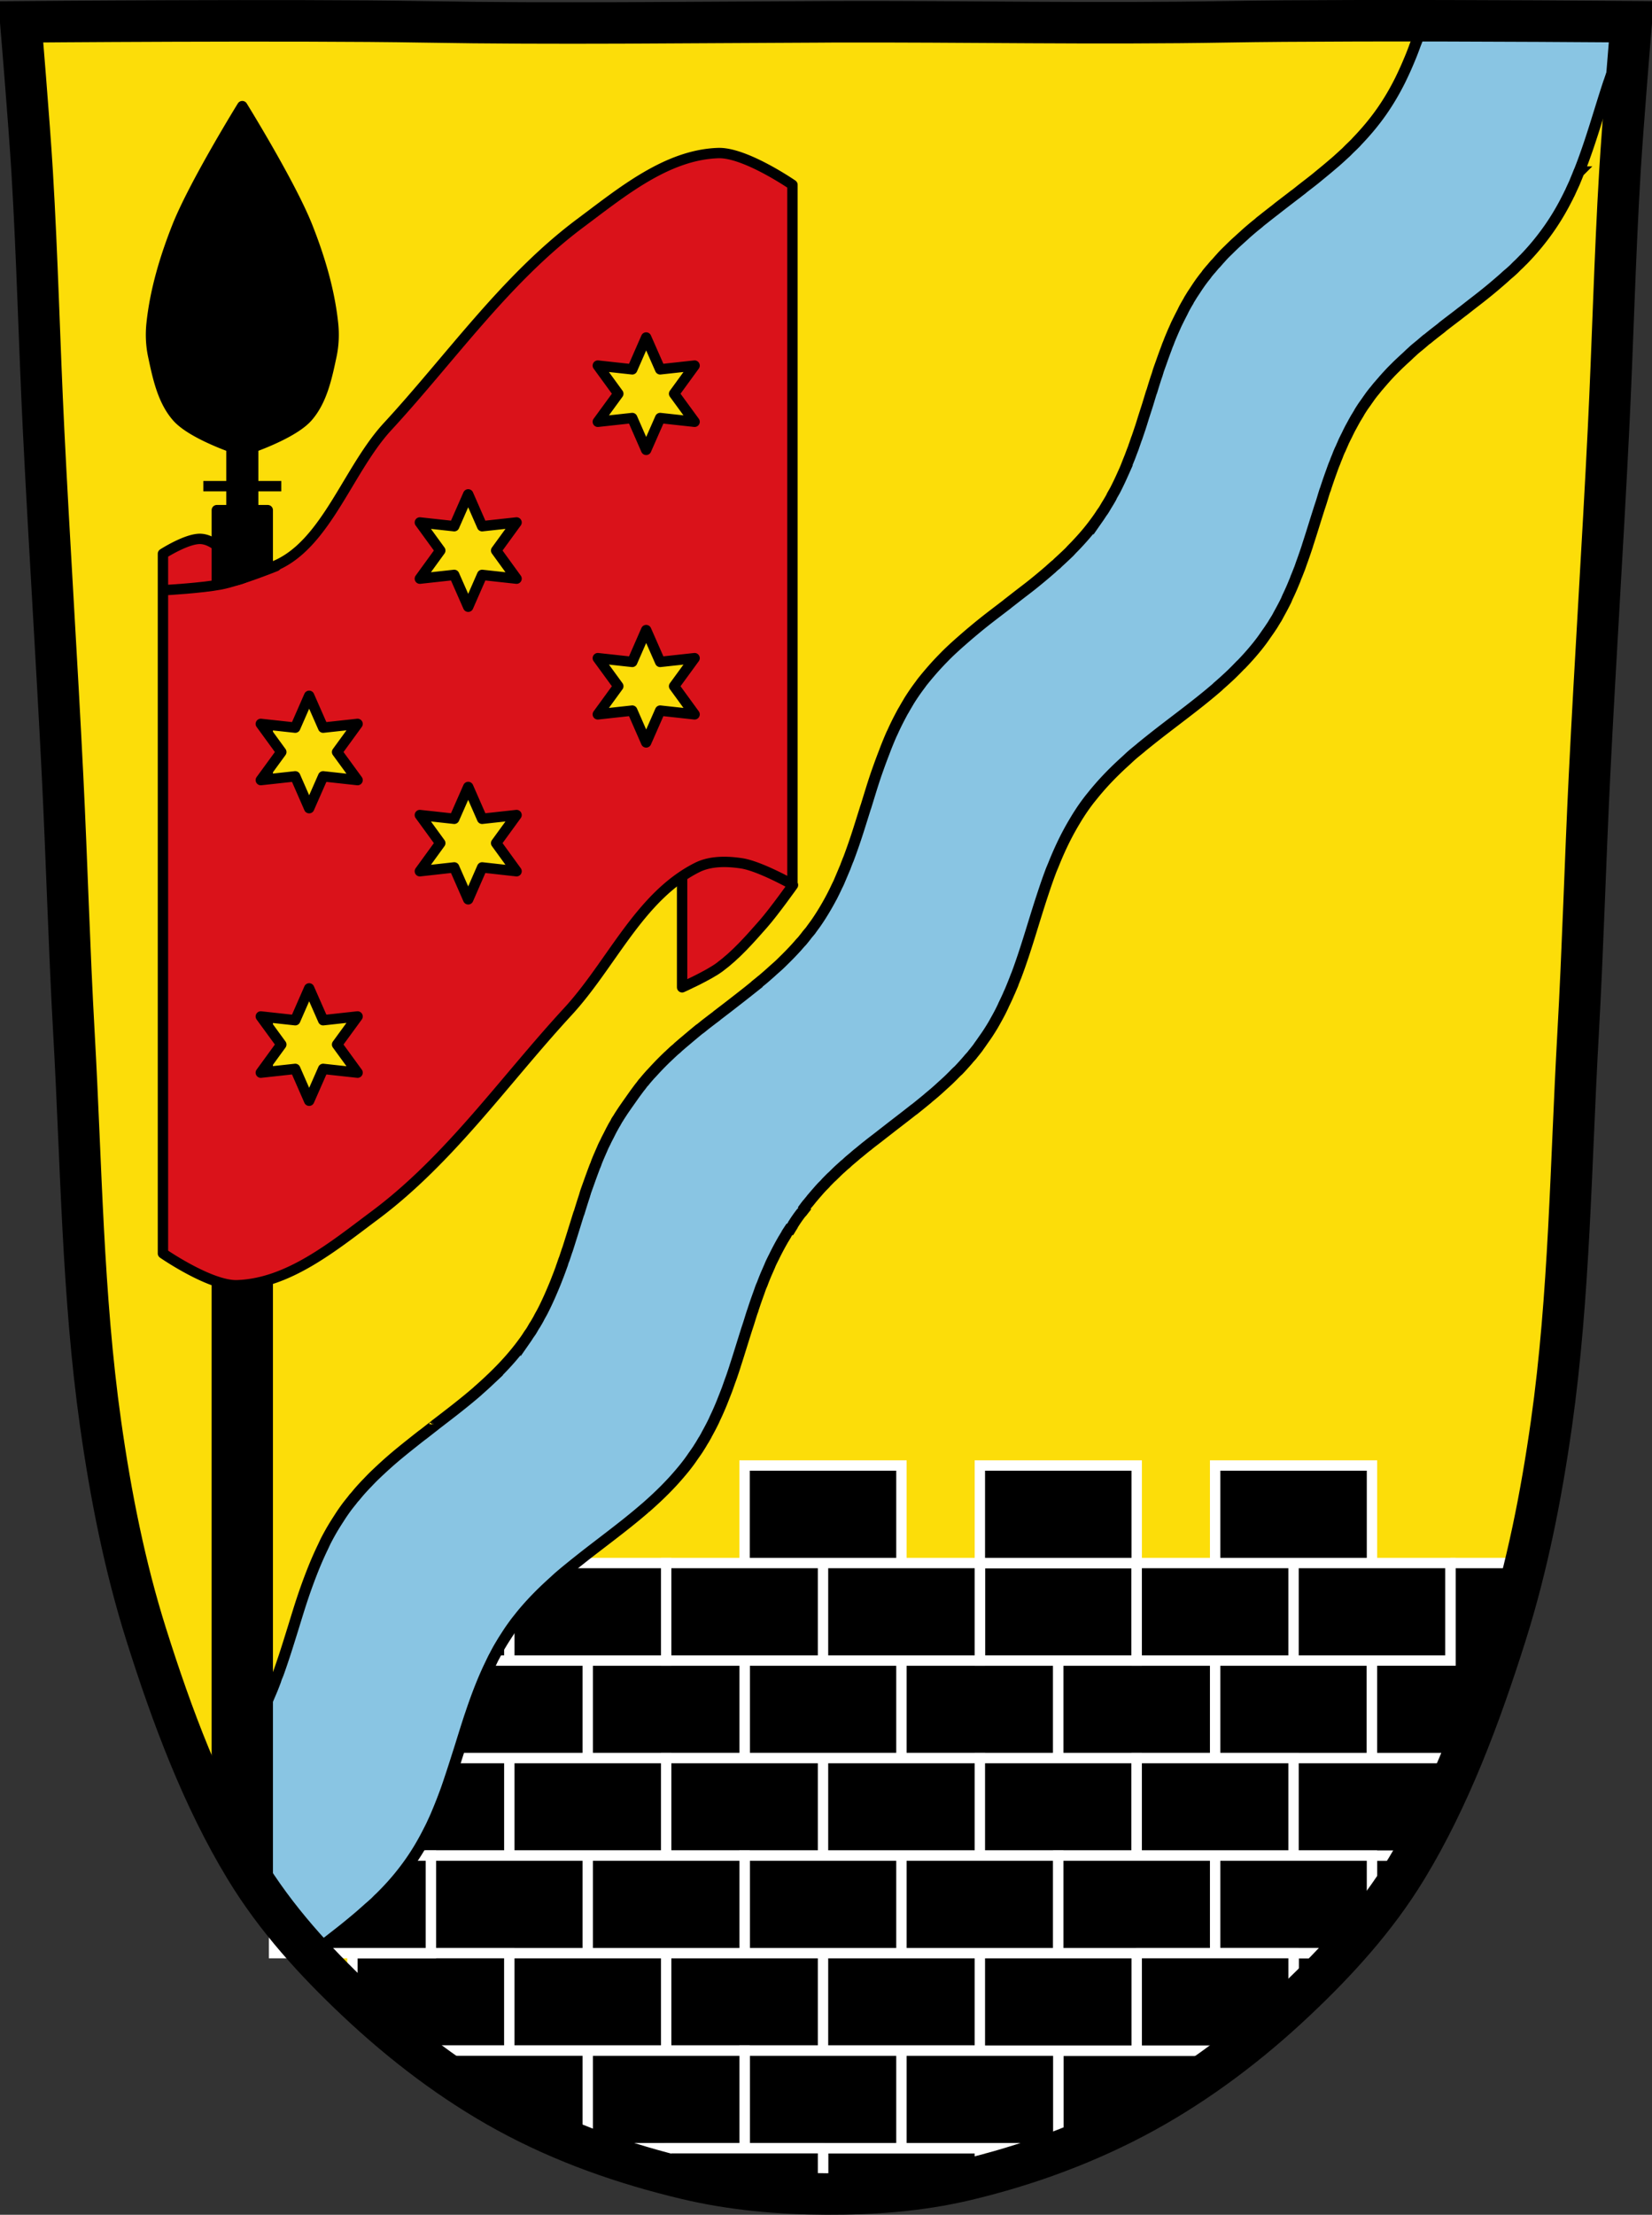 <svg xmlns="http://www.w3.org/2000/svg" viewBox="0 0 796.56 1067.6"><rect x="0" y="0" width="796.56" height="1067.6" fill="#333333" stroke="none"/><path style="fill:#fcdd09;fill-opacity:1" d="M649.66 10.025c-21.23.053-41.4.198-57.44.478-64.18 1.122-127.14-.214-190.71 0-2.152.007-4.305.036-6.457.043-63.57.214-126.53 1.122-190.71 0s-194.34 0-194.34 0 4.052 48.18 5.504 72.32c2.488 41.38 3.453 82.87 5.504 124.29 2.762 55.766 6.411 111.49 9.174 167.25 2.051 41.41 3.173 82.9 5.504 124.29 3.526 62.59 4.077 125.75 12.808 187.56 4.882 34.562 11.698 68.979 22.02 101.67 12.458 39.473 27.16 78.71 47.739 112.63 14.838 24.456 33.792 45.04 53.46 63.62 22.513 21.272 47.03 39.816 72.967 53.968 27.438 14.97 56.728 25.08 86.2 32.09 22.18 5.278 44.911 7.255 67.5 7.349 22.444.094 45.07-1.52 67.11-6.741 29.582-7.01 58.854-17.626 86.38-32.746 25.91-14.235 50.49-32.696 73-53.968 19.663-18.58 38.617-39.17 53.46-63.62 20.58-33.919 35.28-73.16 47.739-112.63 10.319-32.695 17.14-67.16 22.02-101.72 8.732-61.814 9.282-124.97 12.808-187.56 2.332-41.39 3.453-82.87 5.504-124.29 2.762-55.766 6.411-111.44 9.174-167.21 2.052-41.41 3.02-82.909 5.504-124.29 1.452-24.14 5.504-72.32 5.504-72.32s-73.21-.636-136.9-.478"/><path style="stroke:#fff;stroke-width:5" d="M359.02 800.449h75.63v47.01h-75.63zM434.65 800.449h75.63v47.01h-75.63z"/><path style="stroke:#fff;stroke-width:5" d="M283.4 800.449h75.63v47.01H283.4zM207.77 800.449h75.63v47.01h-75.63zM510.28 800.449h75.63v47.01h-75.63zM585.91 800.449h75.63v47.01h-75.63z"/><path style="stroke:#fff;stroke-width:5" d="M699.35 753.439v47h-37.813v47.03h43.19c8.01-19.352 14.984-39.444 21.344-59.59 3.564-11.294 6.676-22.791 9.469-34.438h-36.19zm-37.813 141.03v30.16c5.989-7.623 11.639-15.619 16.781-24.09a327.207 327.207 0 0 0 3.563-6.06h-20.344zm-37.813 47v23.719c.372-.349.754-.681 1.125-1.031 7.631-7.211 15.16-14.763 22.375-22.688zm-113.44 47.03v47h4.406c12.644-4.981 25.07-10.732 37.16-17.375 11.646-6.399 23.02-13.679 34.06-21.656v-7.969h-75.62zm-113.44 47v22.06c.509 0 1.023.029 1.531.031 22.444.094 45.05-1.529 67.09-6.75a387.829 387.829 0 0 0 7-1.719v-13.625h-75.62zM321.21 847.459h75.63v47.01h-75.63zM396.84 847.459h75.63v47.01h-75.63z"/><path style="stroke:#fff;stroke-width:5" d="M245.58 847.459h75.63v47.01h-75.63zM169.95 847.459h75.63v47.01h-75.63zM472.47 847.459h75.63v47.01h-75.63z"/><path style="stroke:#fff;stroke-width:5" d="M548.09 847.459h75.63v47.01h-75.63zM623.72 847.469v47h60.12l15.5-30.5v-16.5zM359.02 894.469h75.63v47.01h-75.63zM434.65 894.469h75.63v47.01h-75.63z"/><path style="stroke:#fff;stroke-width:5" d="M283.4 894.469h75.63v47.01H283.4zM207.77 894.469h75.63v47.01h-75.63zM510.28 894.469h75.63v47.01h-75.63zM585.91 894.469v47h59.781l15.844-18.969v-28.03h-75.62zM321.21 941.489h75.63v47.01h-75.63zM396.84 941.489h75.63v47.01h-75.63z"/><path style="stroke:#fff;stroke-width:5" d="M245.58 941.489h75.63v47.01h-75.63zM169.94 941.469v20.313l24.781 21.719s.2 2.331.406 5h50.44v-47.03h-75.62zM472.47 941.489h75.63v47.01h-75.63zM548.1 941.469v47.03h48.44c9.349-7.289 18.416-15.09 27.19-23.313v-23.719h-75.62zM359.02 988.499h75.63v47.01h-75.63zM434.65 988.499h75.63v47.01h-75.63z"/><path style="stroke:#fff;stroke-width:5" d="M283.4 988.499h75.63v47.01H283.4zM207.75 988.499v5.5l.219-.469 20.09 14.09 26.531 16.06 15.06 11.813h13.75v-47h-75.66zM472.47 753.439h75.63v47.01h-75.63z"/><path style="stroke:#fff;stroke-width:5" d="M548.09 753.439h75.63v47.01h-75.63zM396.84 753.439h75.63v47.01h-75.63zM321.21 753.439h75.63v47.01h-75.63zM623.72 753.439h75.63v47.01h-75.63zM359.02 706.429h75.63v47.01h-75.63zM472.47 706.429h75.63v47.01h-75.63zM585.91 706.429h75.63v47.01h-75.63z"/><path style="stroke:#fff;stroke-width:5;stroke-linecap:round;stroke-linejoin:round" d="M321.22 1035.499v12.344c3.208.841 6.441 1.641 9.656 2.406 21.678 5.159 43.884 7.136 65.969 7.313v-22.06h-75.62z"/><path style="stroke:#fff;stroke-width:5" d="M132.14 894.469h75.63v47.01h-75.63zM245.58 753.439h75.63v47.01h-75.63zM169.95 753.439h75.63v47.01h-75.63z"/><path d="M686.44 10.033c-.241.738-.473 1.484-.719 2.219a301.828 301.828 0 0 1-1.844 5.406 335.52 335.52 0 0 1-.625 1.75c-.265.729-.574 1.43-.844 2.156-.179.483-.348.987-.531 1.469-.441 1.164-.882 2.344-1.344 3.5-.471 1.179-.975 2.362-1.469 3.531a155.184 155.184 0 0 1-3.094 6.875c-.304.622-.598 1.257-.906 1.875-2.547 5.088-5.437 10.05-8.781 14.844-3.717 5.331-7.84 10.179-12.219 14.719-.036.036-.09.152-.125.188-.498.515-.966.964-1.469 1.469-.291.295-.643.615-.938.906-.259.256-.489.465-.75.719-.588.572-1.215 1.248-1.813 1.813-.362.343-.695.629-1.063.969a186.007 186.007 0 0 1-3.938 3.562c-.548.482-1.105.93-1.656 1.406-1.74 1.5-3.5 2.95-5.281 4.406-.98.801-1.979 1.646-2.969 2.438-1.982 1.585-3.936 3.067-5.938 4.625-1.1.851-2.211 1.778-3.313 2.625-.298.228-.577.397-.875.625-.611.468-1.233.969-1.844 1.438a1261.262 1261.262 0 0 0-7.188 5.563c-.086.065-.164.154-.25.219-.125.096-.312.215-.438.313-1.565 1.221-3.106 2.415-4.656 3.656-.751.6-1.504 1.173-2.25 1.781-.067.055-.087.131-.156.188-.985.806-2.027 1.621-3 2.438a221.62 221.62 0 0 0-2.813 2.406c-.588.511-1.199 1.107-1.781 1.625-.738.656-1.49 1.333-2.219 2-.619.566-1.202 1.08-1.813 1.656-.783.736-1.573 1.497-2.344 2.25-.114.11-.262.264-.375.375l-.094.094c-.912.899-1.828 1.763-2.719 2.688-.598.623-1.193 1.334-1.781 1.969-.629.677-1.259 1.431-1.875 2.125-.104.116-.238.228-.344.344-.02.023-.011-.023-.031 0-.696.792-1.384 1.625-2.063 2.438-.028.034-.036 0-.063.031-.602.722-1.257 1.478-1.844 2.219-.154.193-.225.369-.375.563-.466.596-.98 1.204-1.438 1.813-.39.519-.803 1.066-1.188 1.594-.384.528-.718 1.024-1.094 1.563-.574.823-1.109 1.668-1.656 2.5-.484.74-1 1.473-1.469 2.219-.162.235-.288.474-.438.719-.326.533-.685 1.087-1 1.625-.151.256-.257.555-.406.813-.077.133-.141.179-.219.313-.582 1.01-1.17 2.045-1.719 3.063-.314.587-.569 1.191-.875 1.781l-.438.844c-.396.774-.806 1.563-1.188 2.344-.122.253-.253.497-.375.75-.337.7-.708 1.422-1.031 2.125-.169.366-.302.695-.469 1.063-.023.049-.072.172-.094.219-.382.85-.755 1.674-1.125 2.531-.001.021-.004.028 0 .031-.247.575-.511 1.174-.75 1.75-.225.542-.434 1.046-.656 1.594-.237.587-.424 1.13-.656 1.719-.12.303-.289.664-.406.969-.225.582-.406 1.137-.625 1.719-.365.964-.742 1.969-1.094 2.938-.241.66-.481 1.334-.719 2-.148.418-.292.832-.438 1.25-.532 1.525-1.114 3.057-1.625 4.594-.033.102.004.116-.031.219-.061.184-.159.441-.219.625-.043.132-.051.275-.094.406-.262.796-.554 1.576-.813 2.375-.329 1.024-.643 2.036-.969 3.063-.324 1.024-.618 2.066-.938 3.094-.035.115-.15.289-.188.406-.624 1.992-1.192 3.943-1.813 5.938-.599 1.926-1.235 3.825-1.844 5.75-.608 1.925-1.184 3.836-1.813 5.75-.009.029-.021 0-.031.031-.074.215-.148.475-.219.688-.414 1.251-.855 2.535-1.281 3.781-.052.152-.134.285-.188.438-.372 1.074-.74 2.18-1.125 3.25-.042.118-.083.192-.125.313-.053.146-.041.229-.094.375-.333.918-.719 1.87-1.063 2.781-.229.611-.452 1.234-.688 1.844-.269.698-.566 1.398-.844 2.094-.469 1.176-.913 2.395-1.406 3.563-.498 1.175-1.037 2.336-1.563 3.5a144.791 144.791 0 0 1-3.281 6.844c-.476.922-1.033 1.808-1.531 2.719-.222.406-.364.813-.594 1.219-.469.833-.98 1.676-1.469 2.5-.152.255-.313.494-.469.75-.53.876-1.039 1.79-1.594 2.656-.04.062-.084.124-.125.188-.265.411-.571.778-.844 1.188-.443.665-.883 1.37-1.344 2.031a111.204 111.204 0 0 1-4.656 6.219c-1.969 2.443-4.068 4.778-6.188 7.03-.715.76-1.427 1.468-2.156 2.219-.444.453-.862.959-1.313 1.406-.194.195-.398.371-.594.563-.904.888-1.826 1.725-2.75 2.594-.662.622-1.357 1.251-2.031 1.875-.267.247-.515.541-.781.781-.223.201-.465.335-.688.531-.709.624-1.404 1.249-2.125 1.875-.003 0-.021.053-.031.063a281.381 281.381 0 0 1-8.719 7.281c-1.985 1.589-4.04 3.129-6.06 4.688-2.02 1.558-4.01 3.134-6.03 4.688-.022.016-.008.045-.031.063-3.993 3.067-8.01 6.077-11.938 9.219-1.52 1.215-3.03 2.471-4.531 3.719a249.136 249.136 0 0 0-5.063 4.344c-.685.601-1.353 1.172-2.031 1.781-1.787 1.609-3.588 3.248-5.313 4.938-.793.775-1.535 1.551-2.313 2.344a137.146 137.146 0 0 0-6.344 6.969c-.657.774-1.296 1.519-1.938 2.313-.592.733-1.204 1.466-1.781 2.219-.218.284-.409.588-.625.875-.094.126-.188.248-.281.375a106.34 106.34 0 0 0-4.781 6.906c-.506.801-.954 1.597-1.438 2.406-.52.869-1.035 1.777-1.531 2.656-.133.237-.305.481-.438.719-.31.558-.606 1.126-.906 1.688a135.847 135.847 0 0 0-3 5.938c-.416.876-.82 1.774-1.219 2.656-.054.12-.135.223-.188.344-.989 2.201-1.887 4.423-2.781 6.656-.338.845-.64 1.711-.969 2.563a258.986 258.986 0 0 0-2.344 6.25c-.653 1.837-1.323 3.686-1.938 5.531-1.59 4.773-3.01 9.541-4.5 14.344-.007.026-.055.067-.063.094-.757 2.43-1.517 4.848-2.281 7.281-.764 2.432-1.539 4.9-2.344 7.313a282.222 282.222 0 0 1-3.781 10.688c.002.002-.057.05-.063.063-.338.893-.691 1.775-1.031 2.656-.092.232-.157.456-.25.688-.017.042-.014.082-.031.125-.133.335-.301.666-.438 1-.351.848-.708 1.695-1.063 2.531-.26.611-.522 1.233-.781 1.844-.35.798-.669 1.613-1.031 2.406-.267.576-.568 1.142-.844 1.719-.407.86-.795 1.708-1.219 2.563l-.125.25a123.638 123.638 0 0 1-4.5 8.219c-1.324 2.213-2.687 4.379-4.188 6.531-.461.661-.966 1.323-1.438 1.969-.29.397-.549.764-.844 1.156-.045.059-.08.159-.125.219-.621.82-1.33 1.575-1.969 2.375-.186.235-.344.488-.531.719-.605.744-1.192 1.522-1.813 2.25-.302.357-.633.651-.938 1-.683.783-1.332 1.548-2.031 2.313a144.436 144.436 0 0 1-5.281 5.469c-.91.895-1.82 1.815-2.75 2.688-.926.866-1.933 1.716-2.875 2.563-.557.501-1.094 1.01-1.656 1.5-.491.432-1.01.886-1.5 1.313-.736.637-1.503 1.308-2.25 1.938-.119.1-.193.119-.313.219-.097.082-.153.14-.25.219-.871.731-1.777 1.437-2.656 2.156-.124.103-.219.243-.344.344-1.022.831-2.093 1.709-3.125 2.531-.175.14-.355.294-.531.438-.024.019-.031.002-.063.031a568.676 568.676 0 0 1-4.75 3.719c-1.596 1.236-3.149 2.46-4.75 3.688-1.658 1.272-3.282 2.508-4.938 3.781-.096.075-.247.239-.344.313-.852.656-1.714 1.279-2.563 1.938-.85.659-1.716 1.306-2.563 1.969-.66.519-1.281 1.041-1.938 1.563l-.313.25c-.152.12-.38.285-.531.406-.084.068-.102.029-.188.094-1.264 1.01-2.533 2.098-3.781 3.125-.342.281-.658.56-1 .844-.539.448-1.087.918-1.625 1.375-.787.665-1.628 1.356-2.406 2.031-.47.407-.906.775-1.375 1.188-.245.215-.507.502-.75.719-.473.421-.937.761-1.406 1.188-.437.398-.85.789-1.281 1.188-.458.423-.889.851-1.344 1.281a.153.153 0 0 0-.063.031c-.677.643-1.334 1.285-2 1.938l-.156.156c-.288.284-.527.527-.813.813-.548.547-1.116 1.129-1.656 1.688-.195.202-.399.423-.594.625-.602.629-1.191 1.267-1.781 1.906-.21.228-.414.455-.625.688-.448.492-.933.971-1.375 1.469-.766.866-1.537 1.762-2.281 2.656-.1.12-.121.195-.219.313-.19.229-.437.426-.625.656-.395.484-.769 1.041-1.156 1.531-.177.224-.356.43-.531.656-.538.693-1.034 1.384-1.563 2.094-.592.801-1.207 1.645-1.781 2.469-.376.539-.731 1.02-1.094 1.563-.39.519-.772 1.097-1.156 1.625-.384.528-.718 1.024-1.094 1.563-.574.823-1.14 1.637-1.688 2.469-.484.74-.972 1.473-1.438 2.219-.162.235-.288.475-.438.719-.326.533-.715 1.055-1.031 1.594-.151.256-.226.555-.375.813-.077.133-.172.24-.25.375a116.01 116.01 0 0 0-1.688 3.03c-.314.587-.6 1.191-.906 1.781-.144.277-.295.598-.438.875-.396.774-.806 1.531-1.188 2.313-.122.253-.222.497-.344.75-.337.7-.739 1.422-1.063 2.125-.169.366-.302.695-.469 1.063-.023.049-.041.141-.063.188-.382.85-.755 1.705-1.125 2.563-.001.021-.035.06-.031.063-.247.575-.511 1.174-.75 1.75-.225.542-.434 1.046-.656 1.594-.237.587-.394 1.131-.625 1.719-.12.303-.289.633-.406.938-.225.582-.436 1.168-.656 1.75-.365.964-.71 1.907-1.063 2.875-.241.66-.481 1.334-.719 2-.148.418-.323.895-.469 1.313-.532 1.525-1.114 3.057-1.625 4.594-.033.102.004.116-.031.219-.061.184-.159.409-.219.594-.043.132-.051.306-.094.438-.262.796-.523 1.576-.781 2.375-.329 1.024-.643 2.036-.969 3.063-.324 1.024-.617 2.034-.938 3.063-.036.117-.15.258-.188.375-.624 1.992-1.224 3.943-1.844 5.938-.599 1.927-1.204 3.888-1.813 5.813-.608 1.925-1.184 3.805-1.813 5.719-.009.029-.052.032-.063.063-.074.215-.148.475-.219.688-.414 1.251-.824 2.504-1.25 3.75-.052.152-.134.254-.188.406-.372 1.074-.74 2.18-1.125 3.25-.042.117-.083.223-.125.344-.053.146-.071.259-.125.406a241.2 241.2 0 0 1-1.031 2.781c-.229.611-.483 1.234-.719 1.844-.269.698-.535 1.398-.813 2.094-.469 1.176-.976 2.363-1.469 3.531a190.815 190.815 0 0 1-1.531 3.531c-1.044 2.315-2.079 4.542-3.25 6.813-.476.922-1 1.808-1.5 2.719-.222.406-.395.813-.625 1.219a127.71 127.71 0 0 1-1.438 2.469c-.152.255-.344.494-.5.75-.53.876-1.01 1.79-1.563 2.656-.04.063-.116.157-.156.219-.265.411-.571.778-.844 1.188-.443.665-.883 1.402-1.344 2.063a111.178 111.178 0 0 1-4.688 6.219c-4.046 5.02-8.442 9.567-13.06 13.906-.009.009-.048.046-.063.063a195.218 195.218 0 0 1-5.594 5.063c-.003 0-.015.044-.031.063-6.683 5.796-13.723 11.139-20.75 16.531a.246.246 0 0 1-.031.063c-1.855 1.424-3.683 2.883-5.531 4.313-.143.112-.325.202-.469.313-.118.091-.225.189-.344.281a501.62 501.62 0 0 0-4.875 3.844c-3.471 2.759-6.883 5.52-10.219 8.438a195.027 195.027 0 0 0-4.813 4.375c-.086.08-.196.17-.281.25-.003 0-.021.022-.031.031-1.058.994-2.124 2.01-3.156 3.03-.941.934-1.832 1.882-2.75 2.844-.1.105-.211.207-.313.313-.217.228-.441.457-.656.688-.789.845-1.573 1.695-2.344 2.563-.911 1.026-1.776 2.093-2.656 3.156-.064.077-.187.141-.25.219-.46.558-.893 1.151-1.344 1.719-.105.133-.207.242-.313.375-.596.758-1.233 1.535-1.813 2.313-.679.911-1.313 1.809-1.969 2.75-.75 1.075-1.452 2.188-2.156 3.281-1.41 2.183-2.785 4.382-4.03 6.625a126.029 126.029 0 0 0-1.844 3.406c-.58 1.122-1.078 2.271-1.625 3.406a164.64 164.64 0 0 0-4.625 10.5 262.383 262.383 0 0 0-5.25 14.344c-1.6 4.8-3.03 9.574-4.531 14.406-1.516 4.86-3.01 9.739-4.625 14.563a301.828 301.828 0 0 1-1.844 5.406 335.52 335.52 0 0 1-.625 1.75c-.265.729-.606 1.43-.875 2.156-.179.483-.317 1.018-.5 1.5a205.303 205.303 0 0 1-1.344 3.469c-.471 1.178-1.01 2.393-1.5 3.563a155.184 155.184 0 0 1-3.094 6.875c-.304.622-.598 1.257-.906 1.875-2.547 5.088-5.437 10.05-8.781 14.844-3.717 5.331-7.808 10.179-12.188 14.719-.036.036-.09.152-.125.188-.498.515-.997.964-1.5 1.469-.291.295-.612.615-.906.906-.259.256-.52.465-.781.719-.588.572-1.215 1.186-1.813 1.75-.362.343-.664.66-1.031 1a42.72 42.72 0 0 1-.656.594c6.03 13.289 12.655 26.12 20.03 38.28 9.234 15.22 20.06 28.953 31.656 41.625 1.303-1.01 2.6-2.03 3.906-3.03.611-.468 1.234-1 1.844-1.469.298-.228.608-.396.906-.625 1.102-.847 2.214-1.712 3.313-2.563 2-1.56 3.958-3.073 5.938-4.656.989-.792 2.02-1.636 3-2.438a250.73 250.73 0 0 0 5.25-4.406c.554-.478 1.045-.922 1.594-1.406.578-.507 1.177-1.045 1.75-1.563.742-.666 1.553-1.323 2.281-2 .366-.338.731-.625 1.094-.969.596-.562 1.161-1.178 1.75-1.75.26-.255.522-.463.781-.719.293-.29.614-.614.906-.906.505-.507.971-.985 1.469-1.5l.156-.156a120.105 120.105 0 0 0 12.156-14.75c3.344-4.795 6.232-9.789 8.781-14.875 0 0 .023-.05.031-.063.293-.575.595-1.138.875-1.719l.031-.031c.385-.799.76-1.635 1.125-2.438.16-.354.342-.708.5-1.063.258-.571.499-1.113.75-1.688.254-.59.502-1.189.75-1.781.484-1.143.946-2.286 1.406-3.438l.031-.063a222.626 222.626 0 0 0 2.719-7.125c.851-2.358 1.644-4.776 2.438-7.156a585.316 585.316 0 0 0 2.344-7.219c.766-2.421 1.557-4.856 2.313-7.281 1.508-4.844 2.988-9.653 4.594-14.469.006-.027.024-.034.031-.063.803-2.405 1.64-4.835 2.5-7.219 1.722-4.768 3.594-9.462 5.688-14.09.523-1.158 1.072-2.29 1.625-3.438.547-1.135 1.076-2.284 1.656-3.406.013-.026.049-.037.063-.063.58-1.122 1.166-2.266 1.781-3.375.624-1.122 1.275-2.204 1.938-3.313.663-1.106 1.357-2.19 2.063-3.281.694-1.071 1.388-2.161 2.125-3.219.75-1.075 1.532-2.147 2.313-3.188v-.031c.773-1.028 1.573-2 2.375-3 0 0 .023-.05.031-.063 4.858-6.03 10.236-11.457 15.875-16.531.952-.856 1.816-1.693 2.781-2.531 2.858-2.477 5.855-4.887 8.813-7.25 10.883-8.693 22.24-16.784 32.75-25.906l.062-.031a194.02 194.02 0 0 0 5.594-5.063 149.845 149.845 0 0 0 8.06-8.156c.862-.942 1.723-1.935 2.563-2.906.827-.962 1.636-1.913 2.438-2.906l.031-.031c.808-1 1.594-2.024 2.375-3.063.78-1.04 1.501-2.113 2.25-3.188.707-1.014 1.43-2 2.094-3.03l.125-.188c.171-.264.333-.547.5-.813.207-.327.422-.639.625-.969.094-.152.187-.316.281-.469.335-.549.645-1.106.969-1.656.092-.154.178-.258.281-.406.447-.765.885-1.541 1.313-2.313.058-.085.075-.19.125-.281 1.146-2.074 2.285-4.195 3.313-6.313.085-.177.168-.354.25-.531.169-.353.303-.707.469-1.063.326-.693.653-1.365.969-2.063.337-.747.677-1.5 1-2.25.379-.873.761-1.776 1.125-2.656.151-.366.29-.726.438-1.094.137-.34.27-.69.406-1.031.277-.696.543-1.364.813-2.063.235-.609.489-1.233.719-1.844.059-.158.13-.309.188-.469.382-1.021.727-2.038 1.094-3.063.053-.146.103-.323.156-.469.385-1.075.784-2.107 1.156-3.188.491-1.429.964-2.875 1.438-4.313-.011-.023.035-.061.031-.094.013-.042.02-.114.031-.156 1.26-3.831 2.425-7.614 3.625-11.469.621-1.994 1.251-3.977 1.875-5.969.355-1.136.766-2.301 1.125-3.438.578-1.826 1.119-3.649 1.719-5.469.103-.314.272-.654.375-.969.032-.102-.002-.114.031-.219.51-1.535 1.028-3.096 1.563-4.625.146-.419.321-.894.469-1.313.234-.661.476-1.337.719-2 .351-.969.666-1.942 1.031-2.906.22-.58.492-1.108.719-1.688.119-.303.224-.635.344-.938.231-.59.45-1.163.688-1.75.221-.545.429-1.049.656-1.594.239-.577.503-1.143.75-1.719.001-.021.036-.06.031-.063.37-.858.743-1.712 1.125-2.563.029-.043.041-.172.063-.219.166-.366.301-.695.469-1.063.324-.704.695-1.424 1.031-2.125.119-.252.252-.467.375-.719.381-.78.759-1.567 1.156-2.344a191.94 191.94 0 0 1 1.375-2.625 120.04 120.04 0 0 1 1.688-3.03c.077-.133.14-.271.219-.406.149-.257.315-.492.469-.75.317-.535.673-1.124 1-1.656.149-.244.224-.474.375-.719.391-.629.809-1.251 1.219-1.875.133.007.242.025.375.031.368-.611.757-1.21 1.125-1.813.127-.21.184-.415.313-.625.398-.643.838-1.297 1.25-1.938.176-.273.381-.539.563-.813.193-.265.367-.552.563-.813.457-.607.94-1.279 1.406-1.875.143-.202.347-.309.5-.5.429-.542.843-1.111 1.281-1.656-.052-.123-.135-.221-.188-.344.449-.609.917-1.227 1.375-1.813.176-.225.384-.4.563-.625.387-.491.826-1.018 1.219-1.5.189-.233.31-.427.5-.656.1-.12.214-.226.313-.344.745-.894 1.515-1.787 2.281-2.656.441-.498.833-.977 1.281-1.469l.656-.719c.591-.642 1.243-1.248 1.844-1.875.194-.203.335-.426.531-.625.541-.557 1.107-1.138 1.656-1.688.286-.285.558-.562.844-.844.036-.036.157-.083.188-.125a183.12 183.12 0 0 1 2-1.938c.004.002-.016-.015 0-.031.455-.43.915-.887 1.375-1.313.432-.401.846-.761 1.281-1.156.469-.426.932-.861 1.406-1.281.243-.217.537-.409.781-.625.465-.413.844-.811 1.313-1.219.779-.676 1.618-1.367 2.406-2.031.534-.451 1.051-.921 1.594-1.375.341-.283.719-.56 1.063-.844 1.249-1.028 2.516-2.083 3.781-3.094.086-.068.102-.029.188-.094.258-.206.552-.483.813-.688 1.5-1.192 3.02-2.326 4.531-3.5.943-.73 1.9-1.493 2.844-2.219 1.654-1.274 3.281-2.571 4.938-3.844 3.201-2.457 6.372-4.9 9.531-7.406.034-.026.089-.035.125-.063.031-.007.037-.034.063-.031a376.02 376.02 0 0 0 3.563-2.875c.885-.723 1.718-1.392 2.594-2.125.119-.1.288-.275.406-.375.835-.698 1.643-1.352 2.469-2.063.129-.11.247-.202.375-.313.494-.426 1.01-.883 1.5-1.313.562-.494 1.098-1 1.656-1.5.274-.245.539-.504.813-.75.293-.267.583-.514.875-.781.7-.646 1.406-1.281 2.094-1.938.592-.564 1.228-1.207 1.813-1.781.545-.537.993-1.017 1.531-1.563.277-.278.571-.532.844-.813.136-.14.363-.297.5-.438 1.632-1.696 3.2-3.457 4.75-5.25.068-.079.129-.166.188-.25.575-.669 1.187-1.284 1.75-1.969.103-.148.2-.298.313-.438.405-.495.82-.996 1.219-1.5.111-.141.203-.265.313-.406.239-.304.483-.599.719-.906.19-.249.374-.561.563-.813l.094-.156c.734-.98 1.418-1.986 2.125-3 .749-1.074 1.513-2.128 2.219-3.219.705-1.092 1.4-2.176 2.063-3.281l.063-.094c.655-1.095 1.227-2.142 1.844-3.25a133.832 133.832 0 0 0 1.875-3.469c.551-1.065 1.039-2.109 1.563-3.188.033-.066.032-.152.063-.219.715-1.476 1.43-2.944 2.094-4.438.081-.185.17-.377.25-.563.035-.079.059-.171.094-.25.245-.558.512-1.096.75-1.656a195.68 195.68 0 0 0 2.813-7.03l.063-.063c4.924-13.02 8.541-26.471 12.938-39.688a399.871 399.871 0 0 1 1.781-5.281 238.234 238.234 0 0 1 1.969-5.438c-.002-.002-.005-.018 0-.031.453-1.196.963-2.311 1.438-3.5 1.879-4.705 3.956-9.328 6.313-13.875a133.81 133.81 0 0 1 3.782-6.75c.664-1.108 1.325-2.22 2.031-3.313.686-1.06 1.365-2.111 2.094-3.156.75-1.075 1.53-2.148 2.313-3.188.781-1.04 1.596-2.025 2.406-3.03a114.88 114.88 0 0 1 2.469-2.969c.838-.975 1.698-1.961 2.563-2.906 3.452-3.782 7.078-7.328 10.844-10.719.951-.855 1.816-1.724 2.781-2.563.003 0 .021-.022.031-.031 1.419-1.23 2.915-2.425 4.375-3.625.021-.017.001-.044.031-.063a419.66 419.66 0 0 1 4.375-3.531c10.883-8.693 22.24-16.721 32.75-25.844l.031-.094a195.194 195.194 0 0 0 5.625-5.063c.443-.417.872-.828 1.313-1.25.197-.189.396-.405.594-.594 1.182-1.149 2.321-2.341 3.469-3.531.05-.053.138-.073.188-.125.831-.864 1.627-1.707 2.438-2.594a117.615 117.615 0 0 0 5.031-5.813l.063-.063c.808-1 1.594-2.024 2.375-3.063.78-1.039 1.501-2.113 2.25-3.188.707-1.014 1.43-2 2.094-3.03l.094-.157c.171-.264.394-.549.563-.813.207-.327.423-.67.625-1 .094-.152.155-.284.25-.438.335-.549.676-1.075 1-1.625.092-.154.21-.322.313-.469.447-.765.822-1.542 1.25-2.313.058-.084.106-.19.156-.281 1.146-2.074 2.254-4.133 3.281-6.25.085-.177.166-.449.25-.625.169-.354.303-.707.469-1.063.326-.694.621-1.302.938-2 .337-.747.706-1.562 1.031-2.313.379-.873.73-1.745 1.094-2.625.151-.366.321-.726.469-1.094.137-.34.238-.72.375-1.063.277-.696.575-1.364.844-2.063.235-.609.489-1.233.719-1.844.059-.158.13-.278.188-.438.382-1.021.696-2.01 1.063-3.03.053-.146.134-.354.188-.5a279.19 279.19 0 0 0 1.125-3.188 357.37 357.37 0 0 0 1.469-4.344c-.001-.022.004-.031 0-.063.013-.042.02-.083.031-.125 1.26-3.831 2.456-7.677 3.656-11.531.621-1.994 1.251-3.945 1.875-5.938.355-1.136.767-2.302 1.125-3.438.578-1.826 1.088-3.649 1.688-5.469.103-.314.303-.686.406-1 .032-.102-.002-.114.031-.219.511-1.535 1.028-3.096 1.563-4.625.146-.419.289-.831.438-1.25.234-.661.476-1.337.719-2 .351-.969.697-1.973 1.063-2.938.22-.581.462-1.109.688-1.688.119-.304.224-.635.344-.938.231-.59.481-1.163.719-1.75.221-.545.398-1.081.625-1.625.239-.577.503-1.175.75-1.75.001-.021.067-.028.063-.031.37-.858.711-1.65 1.094-2.5.029-.043.072-.172.094-.219.166-.366.301-.727.469-1.094.324-.704.696-1.425 1.031-2.125.119-.252.252-.467.375-.719.381-.78.759-1.598 1.156-2.375.143-.278.294-.599.438-.875.306-.59.621-1.132.938-1.719.55-1.018 1.106-2.055 1.688-3.063.077-.133.14-.271.219-.406.149-.257.284-.43.438-.688.317-.535.673-1.124 1-1.656.149-.244.255-.506.406-.75.464-.745.953-1.51 1.438-2.25.547-.832 1.144-1.613 1.719-2.438.376-.539.712-1.035 1.094-1.563.383-.529.765-1.104 1.156-1.625.457-.607.94-1.217 1.406-1.813.143-.202.285-.309.438-.5.586-.74 1.21-1.528 1.813-2.25.025-.031.036 0 .063-.031.68-.814 1.396-1.646 2.094-2.438.103-.118.208-.258.313-.375.615-.693 1.279-1.45 1.906-2.125.59-.637 1.213-1.315 1.813-1.938.89-.924 1.777-1.79 2.688-2.688.052-.052.042-.073.094-.125.112-.11.261-.233.375-.344.768-.751 1.592-1.512 2.375-2.25.612-.575 1.193-1.091 1.813-1.656.73-.666 1.418-1.376 2.156-2.031.582-.517 1.195-1.117 1.781-1.625.958-.83 1.903-1.56 2.875-2.375.975-.819 1.952-1.697 2.938-2.5.068-.054.182-.068.25-.125.743-.604 1.437-1.179 2.188-1.781 1.549-1.242 3.122-2.434 4.688-3.656.125-.096.248-.247.375-.344.086-.065.164-.154.25-.219 2.392-1.865 4.817-3.691 7.219-5.531.611-.468 1.234-.969 1.844-1.438.298-.228.577-.428.875-.656 1.101-.847 2.214-1.743 3.313-2.594 2-1.56 3.958-3.042 5.938-4.625.989-.792 2.051-1.636 3.03-2.438a249.092 249.092 0 0 0 5.219-4.406c.554-.478 1.108-.953 1.656-1.438.579-.507 1.114-1.014 1.688-1.531.742-.666 1.584-1.323 2.313-2 .366-.338.7-.625 1.063-.969.596-.562 1.193-1.209 1.781-1.781.26-.255.522-.463.781-.719.293-.29.615-.614.906-.906.505-.507.971-.985 1.469-1.5.037-.036.123-.088.156-.125a120.429 120.429 0 0 0 12.156-14.781c3.344-4.795 6.232-9.757 8.781-14.844 0 0 .024-.02.031-.031.293-.575.564-1.169.844-1.75l.063-.063c.385-.799.729-1.603 1.094-2.406.16-.354.342-.708.5-1.063.258-.571.53-1.145.781-1.719.254-.591.47-1.157.719-1.75.484-1.143.946-2.318 1.406-3.469l.063-.063a222.695 222.695 0 0 0 2.688-7.094 310.418 310.418 0 0 0 2.469-7.125 602.79 602.79 0 0 0 2.344-7.219c.766-2.421 1.526-4.887 2.281-7.313 1.508-4.844 2.988-9.653 4.594-14.469.006-.027.055-.066.063-.094a317.88 317.88 0 0 1 2.5-7.188c1.722-4.768 3.594-9.462 5.688-14.09a155.742 155.742 0 0 1 1.625-3.469c.246-.511.502-1.02.75-1.531l.219-2.75s-48.06-.394-100.12-.469z" style="fill:#89c5e3;stroke:#000;stroke-width:5.326;fill-opacity:1"/><path style="stroke:#000;stroke-width:5;stroke-linecap:round;stroke-linejoin:round" d="M116.82 51.159s-23.301 37.659-31.406 58.16c-5.909 14.942-10.619 30.647-12.313 46.625-.547 5.156-.327 10.46.75 15.531 2.203 10.371 4.536 21.686 11.563 29.625 6.05 6.836 21.603 12.805 26.19 14.469v30.344h-7.06v629.69c4.27 8.58 8.835 16.92 13.719 24.969a234.643 234.643 0 0 0 10.844 16.281v-670.94h-7.03v-30.344c4.584-1.664 20.14-7.632 26.19-14.469 7.03-7.939 9.36-19.254 11.563-29.625 1.077-5.072 1.297-10.375.75-15.531-1.694-15.978-6.404-31.683-12.313-46.625-8.105-20.497-31.438-58.16-31.438-58.16z"/><path style="fill:none;stroke:#000;stroke-width:5" d="M98.04 234.348h37.579"/><path d="M649.66 10.025c-21.23.053-41.4.198-57.44.478-64.18 1.122-127.14-.214-190.71 0-2.152.007-4.305.036-6.457.043-63.57.214-126.53 1.122-190.71 0s-194.34 0-194.34 0 4.052 48.18 5.504 72.32c2.488 41.38 3.453 82.87 5.504 124.29 2.762 55.766 6.411 111.49 9.174 167.25 2.051 41.41 3.173 82.9 5.504 124.29 3.526 62.59 4.076 125.75 12.808 187.56 4.882 34.562 11.698 68.979 22.02 101.67 12.458 39.473 27.16 78.71 47.739 112.63 14.838 24.456 33.792 45.04 53.46 63.62 22.513 21.272 47.03 39.816 72.967 53.968 27.438 14.97 56.728 25.08 86.2 32.09 22.18 5.278 44.911 7.255 67.5 7.349 22.444.094 45.07-1.52 67.11-6.741 29.582-7.01 58.854-17.626 86.38-32.746 25.91-14.235 50.49-32.696 73-53.968 19.663-18.58 38.617-39.17 53.46-63.62 20.58-33.919 35.28-73.16 47.739-112.63 10.319-32.695 17.14-67.16 22.02-101.72 8.732-61.814 9.282-124.97 12.808-187.56 2.332-41.39 3.453-82.87 5.504-124.29 2.762-55.766 6.411-111.44 9.174-167.21 2.052-41.41 3.02-82.909 5.504-124.29 1.452-24.14 5.504-72.32 5.504-72.32s-73.21-.636-136.9-.478z" style="fill:none;stroke:#000;stroke-width:20"/><path style="fill:#da121a;stroke:#000;stroke-width:5;stroke-linejoin:round" d="M328.9 421.419v54.5s12.517-5.608 17.994-9.649c7.963-5.876 14.583-13.435 21.12-20.862 5.205-5.911 14.343-18.776 14.343-18.776s-7.146-12.814-12.778-17.211c-4.822-3.765-10.865-6.411-16.951-7.04-5.104-.528-10.993-.174-15.13 2.869-4.917 3.619-8.606 16.17-8.606 16.17z"/><path style="fill:#da121a;stroke:#000;stroke-width:5;stroke-linecap:round;stroke-linejoin:round;fill-opacity:1" d="M346.32 73.783c-24.82.806-46.532 18.869-66.44 33.719-36.12 26.946-62.45 64.997-93 98.12-21.1 22.877-31.654 64.32-62.34 69.47-3.074 1.41-5.944 3.323-9.202 4.228-2.944.819-6.049.77-9.096 1.002a33.63 33.63 0 0 0-1.697.188v-17.55c-2.365-1.724-4.851-2.994-7.6-3.18-6.558-.445-18.375 7.156-18.375 7.156v337.25s22.785 15.764 35.75 15.343c24.821-.806 46.535-18.868 66.442-33.718 36.12-26.946 62.45-65 93-98.122 21.1-22.878 34.554-55.49 62.34-69.5 6.416-3.235 14.363-3.106 21.468-2.03 8.761 1.324 24.532 10.22 24.532 10.22V89.098s-22.817-15.733-35.782-15.313v-.002zm-34.75 88.91 6.75 15.344 16.594-1.812-9.875 13.562 9.875 13.531-16.594-1.812-6.75 15.344-6.718-15.344-16.594 1.812 9.875-13.53-9.875-13.563 16.594 1.812 6.718-15.344zm-85.81 75.62 6.719 15.343 16.593-1.812-9.843 13.531 9.843 13.563-16.593-1.813-6.72 15.344-6.75-15.344-16.562 1.813 9.844-13.563-9.844-13.531 16.563 1.812 6.75-15.344zm85.81 65.41 6.75 15.343 16.594-1.812-9.875 13.531 9.875 13.563-16.594-1.813-6.75 15.344-6.718-15.344-16.594 1.813 9.875-13.563-9.875-13.531 16.594 1.812 6.718-15.343zm-162.5 31.687 6.75 15.346 16.594-1.815-9.875 13.565 9.875 13.53-16.594-1.813-6.75 15.343-6.718-15.343-16.594 1.812 9.875-13.53-9.875-13.564 16.594 1.815 6.718-15.346zm76.69 43.94 6.719 15.343 16.593-1.812-9.843 13.53 9.843 13.564-16.593-1.844-6.72 15.375-6.75-15.375-16.562 1.844 9.844-13.565-9.844-13.53 16.563 1.813 6.75-15.343zm-76.69 97.09 6.75 15.343 16.594-1.812-9.875 13.531 9.875 13.562-16.594-1.812-6.75 15.344-6.718-15.344-16.594 1.812 9.875-13.562-9.875-13.531 16.594 1.812 6.718-15.344z"/><path d="M79.996 284.434s17.042-.949 26.309-2.698c9.224-1.741 26.742-8.826 26.742-8.826" style="fill:none;stroke:#000;stroke-width:5;stroke-linecap:round"/></svg>